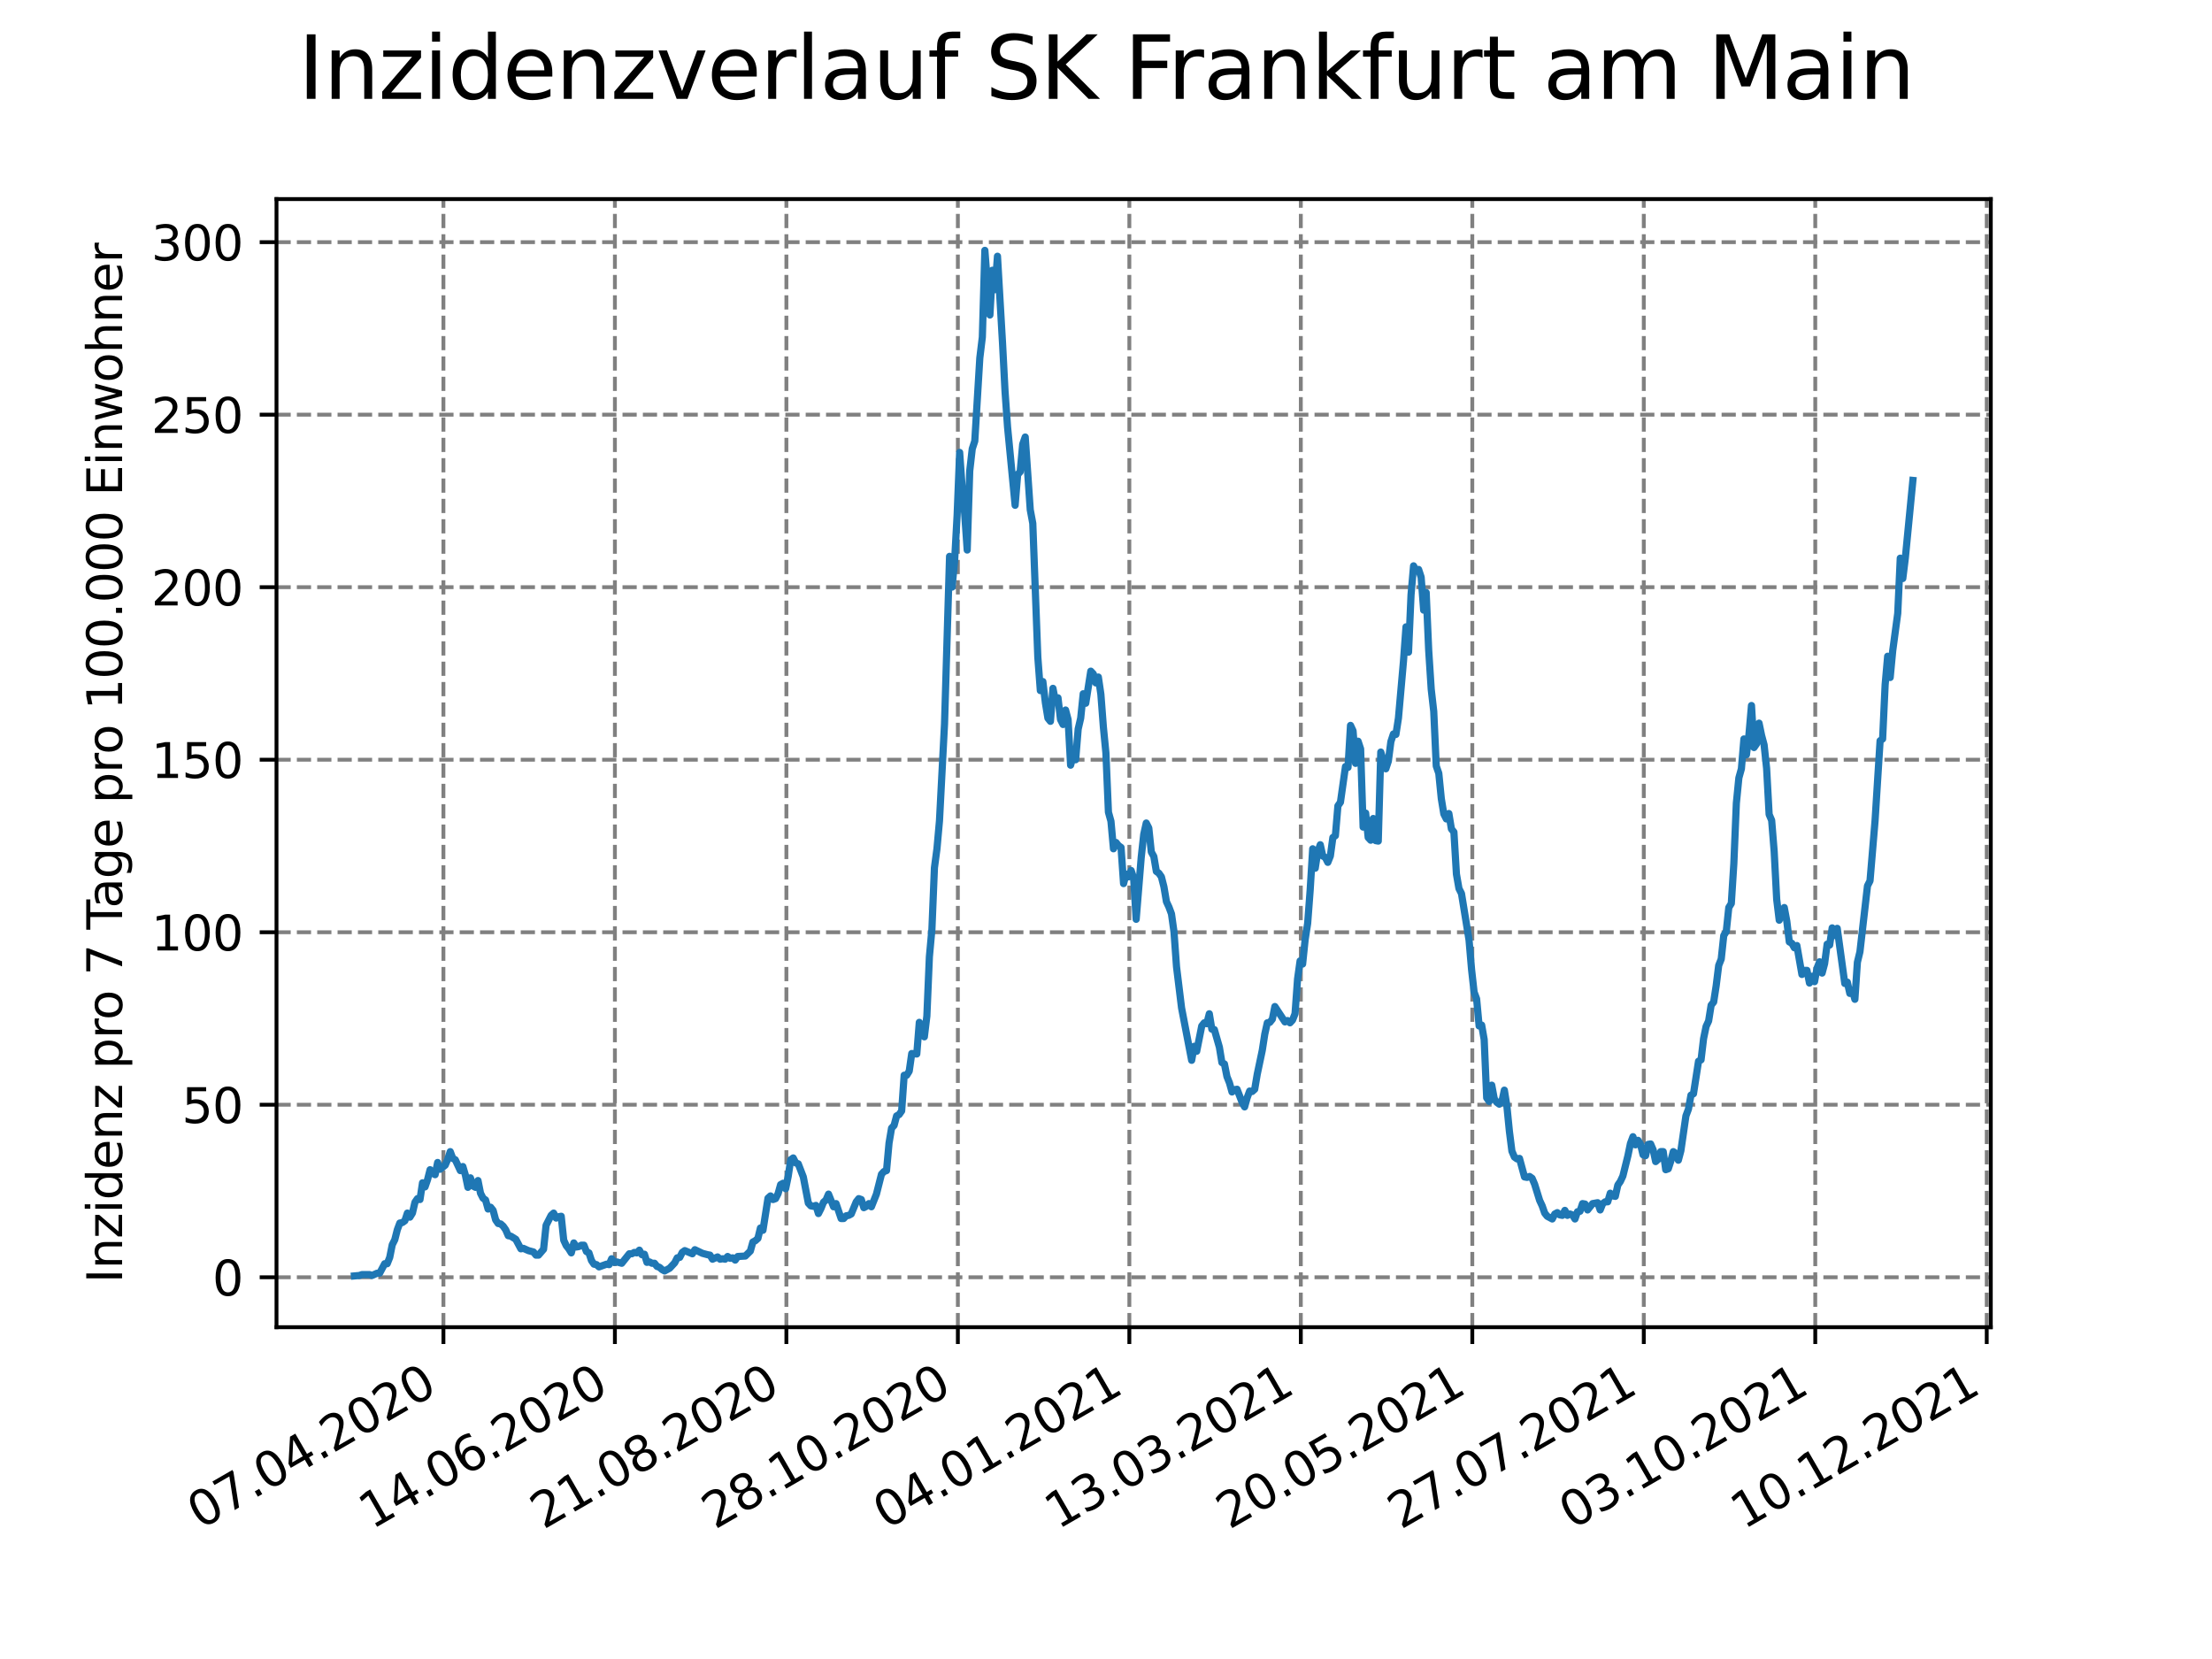 <?xml version="1.0" encoding="utf-8" standalone="no"?>
<!DOCTYPE svg PUBLIC "-//W3C//DTD SVG 1.1//EN"
  "http://www.w3.org/Graphics/SVG/1.1/DTD/svg11.dtd">
<svg height="345.6pt" version="1.1" viewBox="0 0 460.8 345.6" width="460.8pt" xmlns="http://www.w3.org/2000/svg" xmlns:xlink="http://www.w3.org/1999/xlink">
 <defs>
  <style type="text/css">*{stroke-linecap:butt;stroke-linejoin:round;}</style>
 </defs>
 <g id="figure_1">
  <g id="patch_1">
   <path d="M 0 345.6 
L 460.8 345.6 
L 460.8 0 
L 0 0 
z
" style="fill:#ffffff;"/>
  </g>
  <g id="axes_1">
   <g id="patch_2">
    <path d="M 57.6 276.48 
L 414.72 276.48 
L 414.72 41.472 
L 57.6 41.472 
z
" style="fill:#ffffff;"/>
   </g>
   <g id="matplotlib.axis_1">
    <g id="xtick_1">
     <g id="line2d_1">
      <path clip-path="url(#pc1ec2456d9)" d="M 92.373 276.48 
L 92.373 41.472 
" style="fill:none;stroke:#808080;stroke-dasharray:2.96,1.28;stroke-dashoffset:0;stroke-width:0.8;"/>
     </g>
     <g id="line2d_2">
      <defs>
       <path d="M 0 0 
L 0 3.5 
" id="mcc32e30850" style="stroke:#000000;stroke-width:0.8;"/>
      </defs>
      <g>
       <use style="stroke:#000000;stroke-width:0.8;" x="92.373" xlink:href="#mcc32e30850" y="276.48"/>
      </g>
     </g>
     <g id="text_1">
      <!-- 07.04.2020 -->
      <g transform="translate(41.747 318.689)rotate(-30)scale(0.1 -0.1)">
       <defs>
        <path d="M 2034 4250 
Q 1547 4250 1301 3770 
Q 1056 3291 1056 2328 
Q 1056 1369 1301 889 
Q 1547 409 2034 409 
Q 2525 409 2770 889 
Q 3016 1369 3016 2328 
Q 3016 3291 2770 3770 
Q 2525 4250 2034 4250 
z
M 2034 4750 
Q 2819 4750 3233 4129 
Q 3647 3509 3647 2328 
Q 3647 1150 3233 529 
Q 2819 -91 2034 -91 
Q 1250 -91 836 529 
Q 422 1150 422 2328 
Q 422 3509 836 4129 
Q 1250 4750 2034 4750 
z
" id="DejaVuSans-30" transform="scale(0.016)"/>
        <path d="M 525 4666 
L 3525 4666 
L 3525 4397 
L 1831 0 
L 1172 0 
L 2766 4134 
L 525 4134 
L 525 4666 
z
" id="DejaVuSans-37" transform="scale(0.016)"/>
        <path d="M 684 794 
L 1344 794 
L 1344 0 
L 684 0 
L 684 794 
z
" id="DejaVuSans-2e" transform="scale(0.016)"/>
        <path d="M 2419 4116 
L 825 1625 
L 2419 1625 
L 2419 4116 
z
M 2253 4666 
L 3047 4666 
L 3047 1625 
L 3713 1625 
L 3713 1100 
L 3047 1100 
L 3047 0 
L 2419 0 
L 2419 1100 
L 313 1100 
L 313 1709 
L 2253 4666 
z
" id="DejaVuSans-34" transform="scale(0.016)"/>
        <path d="M 1228 531 
L 3431 531 
L 3431 0 
L 469 0 
L 469 531 
Q 828 903 1448 1529 
Q 2069 2156 2228 2338 
Q 2531 2678 2651 2914 
Q 2772 3150 2772 3378 
Q 2772 3750 2511 3984 
Q 2250 4219 1831 4219 
Q 1534 4219 1204 4116 
Q 875 4013 500 3803 
L 500 4441 
Q 881 4594 1212 4672 
Q 1544 4750 1819 4750 
Q 2544 4750 2975 4387 
Q 3406 4025 3406 3419 
Q 3406 3131 3298 2873 
Q 3191 2616 2906 2266 
Q 2828 2175 2409 1742 
Q 1991 1309 1228 531 
z
" id="DejaVuSans-32" transform="scale(0.016)"/>
       </defs>
       <use xlink:href="#DejaVuSans-30"/>
       <use x="63.623" xlink:href="#DejaVuSans-37"/>
       <use x="127.246" xlink:href="#DejaVuSans-2e"/>
       <use x="159.033" xlink:href="#DejaVuSans-30"/>
       <use x="222.656" xlink:href="#DejaVuSans-34"/>
       <use x="286.279" xlink:href="#DejaVuSans-2e"/>
       <use x="318.066" xlink:href="#DejaVuSans-32"/>
       <use x="381.689" xlink:href="#DejaVuSans-30"/>
       <use x="445.312" xlink:href="#DejaVuSans-32"/>
       <use x="508.936" xlink:href="#DejaVuSans-30"/>
      </g>
     </g>
    </g>
    <g id="xtick_2">
     <g id="line2d_3">
      <path clip-path="url(#pc1ec2456d9)" d="M 128.095 276.48 
L 128.095 41.472 
" style="fill:none;stroke:#808080;stroke-dasharray:2.96,1.28;stroke-dashoffset:0;stroke-width:0.8;"/>
     </g>
     <g id="line2d_4">
      <g>
       <use style="stroke:#000000;stroke-width:0.8;" x="128.095" xlink:href="#mcc32e30850" y="276.48"/>
      </g>
     </g>
     <g id="text_2">
      <!-- 14.06.2020 -->
      <g transform="translate(77.47 318.689)rotate(-30)scale(0.1 -0.1)">
       <defs>
        <path d="M 794 531 
L 1825 531 
L 1825 4091 
L 703 3866 
L 703 4441 
L 1819 4666 
L 2450 4666 
L 2450 531 
L 3481 531 
L 3481 0 
L 794 0 
L 794 531 
z
" id="DejaVuSans-31" transform="scale(0.016)"/>
        <path d="M 2113 2584 
Q 1688 2584 1439 2293 
Q 1191 2003 1191 1497 
Q 1191 994 1439 701 
Q 1688 409 2113 409 
Q 2538 409 2786 701 
Q 3034 994 3034 1497 
Q 3034 2003 2786 2293 
Q 2538 2584 2113 2584 
z
M 3366 4563 
L 3366 3988 
Q 3128 4100 2886 4159 
Q 2644 4219 2406 4219 
Q 1781 4219 1451 3797 
Q 1122 3375 1075 2522 
Q 1259 2794 1537 2939 
Q 1816 3084 2150 3084 
Q 2853 3084 3261 2657 
Q 3669 2231 3669 1497 
Q 3669 778 3244 343 
Q 2819 -91 2113 -91 
Q 1303 -91 875 529 
Q 447 1150 447 2328 
Q 447 3434 972 4092 
Q 1497 4750 2381 4750 
Q 2619 4750 2861 4703 
Q 3103 4656 3366 4563 
z
" id="DejaVuSans-36" transform="scale(0.016)"/>
       </defs>
       <use xlink:href="#DejaVuSans-31"/>
       <use x="63.623" xlink:href="#DejaVuSans-34"/>
       <use x="127.246" xlink:href="#DejaVuSans-2e"/>
       <use x="159.033" xlink:href="#DejaVuSans-30"/>
       <use x="222.656" xlink:href="#DejaVuSans-36"/>
       <use x="286.279" xlink:href="#DejaVuSans-2e"/>
       <use x="318.066" xlink:href="#DejaVuSans-32"/>
       <use x="381.689" xlink:href="#DejaVuSans-30"/>
       <use x="445.312" xlink:href="#DejaVuSans-32"/>
       <use x="508.936" xlink:href="#DejaVuSans-30"/>
      </g>
     </g>
    </g>
    <g id="xtick_3">
     <g id="line2d_5">
      <path clip-path="url(#pc1ec2456d9)" d="M 163.818 276.48 
L 163.818 41.472 
" style="fill:none;stroke:#808080;stroke-dasharray:2.96,1.28;stroke-dashoffset:0;stroke-width:0.8;"/>
     </g>
     <g id="line2d_6">
      <g>
       <use style="stroke:#000000;stroke-width:0.8;" x="163.818" xlink:href="#mcc32e30850" y="276.48"/>
      </g>
     </g>
     <g id="text_3">
      <!-- 21.08.2020 -->
      <g transform="translate(113.192 318.689)rotate(-30)scale(0.1 -0.1)">
       <defs>
        <path d="M 2034 2216 
Q 1584 2216 1326 1975 
Q 1069 1734 1069 1313 
Q 1069 891 1326 650 
Q 1584 409 2034 409 
Q 2484 409 2743 651 
Q 3003 894 3003 1313 
Q 3003 1734 2745 1975 
Q 2488 2216 2034 2216 
z
M 1403 2484 
Q 997 2584 770 2862 
Q 544 3141 544 3541 
Q 544 4100 942 4425 
Q 1341 4750 2034 4750 
Q 2731 4750 3128 4425 
Q 3525 4100 3525 3541 
Q 3525 3141 3298 2862 
Q 3072 2584 2669 2484 
Q 3125 2378 3379 2068 
Q 3634 1759 3634 1313 
Q 3634 634 3220 271 
Q 2806 -91 2034 -91 
Q 1263 -91 848 271 
Q 434 634 434 1313 
Q 434 1759 690 2068 
Q 947 2378 1403 2484 
z
M 1172 3481 
Q 1172 3119 1398 2916 
Q 1625 2713 2034 2713 
Q 2441 2713 2670 2916 
Q 2900 3119 2900 3481 
Q 2900 3844 2670 4047 
Q 2441 4250 2034 4250 
Q 1625 4250 1398 4047 
Q 1172 3844 1172 3481 
z
" id="DejaVuSans-38" transform="scale(0.016)"/>
       </defs>
       <use xlink:href="#DejaVuSans-32"/>
       <use x="63.623" xlink:href="#DejaVuSans-31"/>
       <use x="127.246" xlink:href="#DejaVuSans-2e"/>
       <use x="159.033" xlink:href="#DejaVuSans-30"/>
       <use x="222.656" xlink:href="#DejaVuSans-38"/>
       <use x="286.279" xlink:href="#DejaVuSans-2e"/>
       <use x="318.066" xlink:href="#DejaVuSans-32"/>
       <use x="381.689" xlink:href="#DejaVuSans-30"/>
       <use x="445.312" xlink:href="#DejaVuSans-32"/>
       <use x="508.936" xlink:href="#DejaVuSans-30"/>
      </g>
     </g>
    </g>
    <g id="xtick_4">
     <g id="line2d_7">
      <path clip-path="url(#pc1ec2456d9)" d="M 199.54 276.48 
L 199.54 41.472 
" style="fill:none;stroke:#808080;stroke-dasharray:2.96,1.28;stroke-dashoffset:0;stroke-width:0.8;"/>
     </g>
     <g id="line2d_8">
      <g>
       <use style="stroke:#000000;stroke-width:0.8;" x="199.54" xlink:href="#mcc32e30850" y="276.48"/>
      </g>
     </g>
     <g id="text_4">
      <!-- 28.10.2020 -->
      <g transform="translate(148.915 318.689)rotate(-30)scale(0.1 -0.1)">
       <use xlink:href="#DejaVuSans-32"/>
       <use x="63.623" xlink:href="#DejaVuSans-38"/>
       <use x="127.246" xlink:href="#DejaVuSans-2e"/>
       <use x="159.033" xlink:href="#DejaVuSans-31"/>
       <use x="222.656" xlink:href="#DejaVuSans-30"/>
       <use x="286.279" xlink:href="#DejaVuSans-2e"/>
       <use x="318.066" xlink:href="#DejaVuSans-32"/>
       <use x="381.689" xlink:href="#DejaVuSans-30"/>
       <use x="445.312" xlink:href="#DejaVuSans-32"/>
       <use x="508.936" xlink:href="#DejaVuSans-30"/>
      </g>
     </g>
    </g>
    <g id="xtick_5">
     <g id="line2d_9">
      <path clip-path="url(#pc1ec2456d9)" d="M 235.263 276.48 
L 235.263 41.472 
" style="fill:none;stroke:#808080;stroke-dasharray:2.96,1.28;stroke-dashoffset:0;stroke-width:0.8;"/>
     </g>
     <g id="line2d_10">
      <g>
       <use style="stroke:#000000;stroke-width:0.8;" x="235.263" xlink:href="#mcc32e30850" y="276.48"/>
      </g>
     </g>
     <g id="text_5">
      <!-- 04.01.2021 -->
      <g transform="translate(184.637 318.689)rotate(-30)scale(0.1 -0.1)">
       <use xlink:href="#DejaVuSans-30"/>
       <use x="63.623" xlink:href="#DejaVuSans-34"/>
       <use x="127.246" xlink:href="#DejaVuSans-2e"/>
       <use x="159.033" xlink:href="#DejaVuSans-30"/>
       <use x="222.656" xlink:href="#DejaVuSans-31"/>
       <use x="286.279" xlink:href="#DejaVuSans-2e"/>
       <use x="318.066" xlink:href="#DejaVuSans-32"/>
       <use x="381.689" xlink:href="#DejaVuSans-30"/>
       <use x="445.312" xlink:href="#DejaVuSans-32"/>
       <use x="508.936" xlink:href="#DejaVuSans-31"/>
      </g>
     </g>
    </g>
    <g id="xtick_6">
     <g id="line2d_11">
      <path clip-path="url(#pc1ec2456d9)" d="M 270.985 276.48 
L 270.985 41.472 
" style="fill:none;stroke:#808080;stroke-dasharray:2.96,1.28;stroke-dashoffset:0;stroke-width:0.8;"/>
     </g>
     <g id="line2d_12">
      <g>
       <use style="stroke:#000000;stroke-width:0.8;" x="270.985" xlink:href="#mcc32e30850" y="276.48"/>
      </g>
     </g>
     <g id="text_6">
      <!-- 13.03.2021 -->
      <g transform="translate(220.36 318.689)rotate(-30)scale(0.1 -0.1)">
       <defs>
        <path d="M 2597 2516 
Q 3050 2419 3304 2112 
Q 3559 1806 3559 1356 
Q 3559 666 3084 287 
Q 2609 -91 1734 -91 
Q 1441 -91 1130 -33 
Q 819 25 488 141 
L 488 750 
Q 750 597 1062 519 
Q 1375 441 1716 441 
Q 2309 441 2620 675 
Q 2931 909 2931 1356 
Q 2931 1769 2642 2001 
Q 2353 2234 1838 2234 
L 1294 2234 
L 1294 2753 
L 1863 2753 
Q 2328 2753 2575 2939 
Q 2822 3125 2822 3475 
Q 2822 3834 2567 4026 
Q 2313 4219 1838 4219 
Q 1578 4219 1281 4162 
Q 984 4106 628 3988 
L 628 4550 
Q 988 4650 1302 4700 
Q 1616 4750 1894 4750 
Q 2613 4750 3031 4423 
Q 3450 4097 3450 3541 
Q 3450 3153 3228 2886 
Q 3006 2619 2597 2516 
z
" id="DejaVuSans-33" transform="scale(0.016)"/>
       </defs>
       <use xlink:href="#DejaVuSans-31"/>
       <use x="63.623" xlink:href="#DejaVuSans-33"/>
       <use x="127.246" xlink:href="#DejaVuSans-2e"/>
       <use x="159.033" xlink:href="#DejaVuSans-30"/>
       <use x="222.656" xlink:href="#DejaVuSans-33"/>
       <use x="286.279" xlink:href="#DejaVuSans-2e"/>
       <use x="318.066" xlink:href="#DejaVuSans-32"/>
       <use x="381.689" xlink:href="#DejaVuSans-30"/>
       <use x="445.312" xlink:href="#DejaVuSans-32"/>
       <use x="508.936" xlink:href="#DejaVuSans-31"/>
      </g>
     </g>
    </g>
    <g id="xtick_7">
     <g id="line2d_13">
      <path clip-path="url(#pc1ec2456d9)" d="M 306.708 276.48 
L 306.708 41.472 
" style="fill:none;stroke:#808080;stroke-dasharray:2.96,1.28;stroke-dashoffset:0;stroke-width:0.8;"/>
     </g>
     <g id="line2d_14">
      <g>
       <use style="stroke:#000000;stroke-width:0.8;" x="306.708" xlink:href="#mcc32e30850" y="276.48"/>
      </g>
     </g>
     <g id="text_7">
      <!-- 20.05.2021 -->
      <g transform="translate(256.082 318.689)rotate(-30)scale(0.1 -0.1)">
       <defs>
        <path d="M 691 4666 
L 3169 4666 
L 3169 4134 
L 1269 4134 
L 1269 2991 
Q 1406 3038 1543 3061 
Q 1681 3084 1819 3084 
Q 2600 3084 3056 2656 
Q 3513 2228 3513 1497 
Q 3513 744 3044 326 
Q 2575 -91 1722 -91 
Q 1428 -91 1123 -41 
Q 819 9 494 109 
L 494 744 
Q 775 591 1075 516 
Q 1375 441 1709 441 
Q 2250 441 2565 725 
Q 2881 1009 2881 1497 
Q 2881 1984 2565 2268 
Q 2250 2553 1709 2553 
Q 1456 2553 1204 2497 
Q 953 2441 691 2322 
L 691 4666 
z
" id="DejaVuSans-35" transform="scale(0.016)"/>
       </defs>
       <use xlink:href="#DejaVuSans-32"/>
       <use x="63.623" xlink:href="#DejaVuSans-30"/>
       <use x="127.246" xlink:href="#DejaVuSans-2e"/>
       <use x="159.033" xlink:href="#DejaVuSans-30"/>
       <use x="222.656" xlink:href="#DejaVuSans-35"/>
       <use x="286.279" xlink:href="#DejaVuSans-2e"/>
       <use x="318.066" xlink:href="#DejaVuSans-32"/>
       <use x="381.689" xlink:href="#DejaVuSans-30"/>
       <use x="445.312" xlink:href="#DejaVuSans-32"/>
       <use x="508.936" xlink:href="#DejaVuSans-31"/>
      </g>
     </g>
    </g>
    <g id="xtick_8">
     <g id="line2d_15">
      <path clip-path="url(#pc1ec2456d9)" d="M 342.43 276.48 
L 342.43 41.472 
" style="fill:none;stroke:#808080;stroke-dasharray:2.96,1.28;stroke-dashoffset:0;stroke-width:0.8;"/>
     </g>
     <g id="line2d_16">
      <g>
       <use style="stroke:#000000;stroke-width:0.8;" x="342.43" xlink:href="#mcc32e30850" y="276.48"/>
      </g>
     </g>
     <g id="text_8">
      <!-- 27.07.2021 -->
      <g transform="translate(291.805 318.689)rotate(-30)scale(0.1 -0.1)">
       <use xlink:href="#DejaVuSans-32"/>
       <use x="63.623" xlink:href="#DejaVuSans-37"/>
       <use x="127.246" xlink:href="#DejaVuSans-2e"/>
       <use x="159.033" xlink:href="#DejaVuSans-30"/>
       <use x="222.656" xlink:href="#DejaVuSans-37"/>
       <use x="286.279" xlink:href="#DejaVuSans-2e"/>
       <use x="318.066" xlink:href="#DejaVuSans-32"/>
       <use x="381.689" xlink:href="#DejaVuSans-30"/>
       <use x="445.312" xlink:href="#DejaVuSans-32"/>
       <use x="508.936" xlink:href="#DejaVuSans-31"/>
      </g>
     </g>
    </g>
    <g id="xtick_9">
     <g id="line2d_17">
      <path clip-path="url(#pc1ec2456d9)" d="M 378.153 276.48 
L 378.153 41.472 
" style="fill:none;stroke:#808080;stroke-dasharray:2.96,1.28;stroke-dashoffset:0;stroke-width:0.8;"/>
     </g>
     <g id="line2d_18">
      <g>
       <use style="stroke:#000000;stroke-width:0.8;" x="378.153" xlink:href="#mcc32e30850" y="276.48"/>
      </g>
     </g>
     <g id="text_9">
      <!-- 03.10.2021 -->
      <g transform="translate(327.527 318.689)rotate(-30)scale(0.1 -0.1)">
       <use xlink:href="#DejaVuSans-30"/>
       <use x="63.623" xlink:href="#DejaVuSans-33"/>
       <use x="127.246" xlink:href="#DejaVuSans-2e"/>
       <use x="159.033" xlink:href="#DejaVuSans-31"/>
       <use x="222.656" xlink:href="#DejaVuSans-30"/>
       <use x="286.279" xlink:href="#DejaVuSans-2e"/>
       <use x="318.066" xlink:href="#DejaVuSans-32"/>
       <use x="381.689" xlink:href="#DejaVuSans-30"/>
       <use x="445.312" xlink:href="#DejaVuSans-32"/>
       <use x="508.936" xlink:href="#DejaVuSans-31"/>
      </g>
     </g>
    </g>
    <g id="xtick_10">
     <g id="line2d_19">
      <path clip-path="url(#pc1ec2456d9)" d="M 413.875 276.48 
L 413.875 41.472 
" style="fill:none;stroke:#808080;stroke-dasharray:2.96,1.28;stroke-dashoffset:0;stroke-width:0.8;"/>
     </g>
     <g id="line2d_20">
      <g>
       <use style="stroke:#000000;stroke-width:0.8;" x="413.875" xlink:href="#mcc32e30850" y="276.48"/>
      </g>
     </g>
     <g id="text_10">
      <!-- 10.12.2021 -->
      <g transform="translate(363.25 318.689)rotate(-30)scale(0.1 -0.1)">
       <use xlink:href="#DejaVuSans-31"/>
       <use x="63.623" xlink:href="#DejaVuSans-30"/>
       <use x="127.246" xlink:href="#DejaVuSans-2e"/>
       <use x="159.033" xlink:href="#DejaVuSans-31"/>
       <use x="222.656" xlink:href="#DejaVuSans-32"/>
       <use x="286.279" xlink:href="#DejaVuSans-2e"/>
       <use x="318.066" xlink:href="#DejaVuSans-32"/>
       <use x="381.689" xlink:href="#DejaVuSans-30"/>
       <use x="445.312" xlink:href="#DejaVuSans-32"/>
       <use x="508.936" xlink:href="#DejaVuSans-31"/>
      </g>
     </g>
    </g>
   </g>
   <g id="matplotlib.axis_2">
    <g id="ytick_1">
     <g id="line2d_21">
      <path clip-path="url(#pc1ec2456d9)" d="M 57.6 266.08 
L 414.72 266.08 
" style="fill:none;stroke:#808080;stroke-dasharray:2.96,1.28;stroke-dashoffset:0;stroke-width:0.8;"/>
     </g>
     <g id="line2d_22">
      <defs>
       <path d="M 0 0 
L -3.5 0 
" id="mb5c42290cf" style="stroke:#000000;stroke-width:0.8;"/>
      </defs>
      <g>
       <use style="stroke:#000000;stroke-width:0.8;" x="57.6" xlink:href="#mb5c42290cf" y="266.08"/>
      </g>
     </g>
     <g id="text_11">
      <!-- 0 -->
      <g transform="translate(44.237 269.88)scale(0.1 -0.1)">
       <use xlink:href="#DejaVuSans-30"/>
      </g>
     </g>
    </g>
    <g id="ytick_2">
     <g id="line2d_23">
      <path clip-path="url(#pc1ec2456d9)" d="M 57.6 230.141 
L 414.72 230.141 
" style="fill:none;stroke:#808080;stroke-dasharray:2.96,1.28;stroke-dashoffset:0;stroke-width:0.8;"/>
     </g>
     <g id="line2d_24">
      <g>
       <use style="stroke:#000000;stroke-width:0.8;" x="57.6" xlink:href="#mb5c42290cf" y="230.141"/>
      </g>
     </g>
     <g id="text_12">
      <!-- 50 -->
      <g transform="translate(37.875 233.94)scale(0.1 -0.1)">
       <use xlink:href="#DejaVuSans-35"/>
       <use x="63.623" xlink:href="#DejaVuSans-30"/>
      </g>
     </g>
    </g>
    <g id="ytick_3">
     <g id="line2d_25">
      <path clip-path="url(#pc1ec2456d9)" d="M 57.6 194.202 
L 414.72 194.202 
" style="fill:none;stroke:#808080;stroke-dasharray:2.96,1.28;stroke-dashoffset:0;stroke-width:0.8;"/>
     </g>
     <g id="line2d_26">
      <g>
       <use style="stroke:#000000;stroke-width:0.8;" x="57.6" xlink:href="#mb5c42290cf" y="194.202"/>
      </g>
     </g>
     <g id="text_13">
      <!-- 100 -->
      <g transform="translate(31.512 198.001)scale(0.1 -0.1)">
       <use xlink:href="#DejaVuSans-31"/>
       <use x="63.623" xlink:href="#DejaVuSans-30"/>
       <use x="127.246" xlink:href="#DejaVuSans-30"/>
      </g>
     </g>
    </g>
    <g id="ytick_4">
     <g id="line2d_27">
      <path clip-path="url(#pc1ec2456d9)" d="M 57.6 158.263 
L 414.72 158.263 
" style="fill:none;stroke:#808080;stroke-dasharray:2.96,1.28;stroke-dashoffset:0;stroke-width:0.8;"/>
     </g>
     <g id="line2d_28">
      <g>
       <use style="stroke:#000000;stroke-width:0.8;" x="57.6" xlink:href="#mb5c42290cf" y="158.263"/>
      </g>
     </g>
     <g id="text_14">
      <!-- 150 -->
      <g transform="translate(31.512 162.062)scale(0.1 -0.1)">
       <use xlink:href="#DejaVuSans-31"/>
       <use x="63.623" xlink:href="#DejaVuSans-35"/>
       <use x="127.246" xlink:href="#DejaVuSans-30"/>
      </g>
     </g>
    </g>
    <g id="ytick_5">
     <g id="line2d_29">
      <path clip-path="url(#pc1ec2456d9)" d="M 57.6 122.324 
L 414.72 122.324 
" style="fill:none;stroke:#808080;stroke-dasharray:2.96,1.28;stroke-dashoffset:0;stroke-width:0.8;"/>
     </g>
     <g id="line2d_30">
      <g>
       <use style="stroke:#000000;stroke-width:0.8;" x="57.6" xlink:href="#mb5c42290cf" y="122.324"/>
      </g>
     </g>
     <g id="text_15">
      <!-- 200 -->
      <g transform="translate(31.512 126.123)scale(0.1 -0.1)">
       <use xlink:href="#DejaVuSans-32"/>
       <use x="63.623" xlink:href="#DejaVuSans-30"/>
       <use x="127.246" xlink:href="#DejaVuSans-30"/>
      </g>
     </g>
    </g>
    <g id="ytick_6">
     <g id="line2d_31">
      <path clip-path="url(#pc1ec2456d9)" d="M 57.6 86.385 
L 414.72 86.385 
" style="fill:none;stroke:#808080;stroke-dasharray:2.96,1.28;stroke-dashoffset:0;stroke-width:0.8;"/>
     </g>
     <g id="line2d_32">
      <g>
       <use style="stroke:#000000;stroke-width:0.8;" x="57.6" xlink:href="#mb5c42290cf" y="86.385"/>
      </g>
     </g>
     <g id="text_16">
      <!-- 250 -->
      <g transform="translate(31.512 90.184)scale(0.1 -0.1)">
       <use xlink:href="#DejaVuSans-32"/>
       <use x="63.623" xlink:href="#DejaVuSans-35"/>
       <use x="127.246" xlink:href="#DejaVuSans-30"/>
      </g>
     </g>
    </g>
    <g id="ytick_7">
     <g id="line2d_33">
      <path clip-path="url(#pc1ec2456d9)" d="M 57.6 50.446 
L 414.72 50.446 
" style="fill:none;stroke:#808080;stroke-dasharray:2.96,1.28;stroke-dashoffset:0;stroke-width:0.8;"/>
     </g>
     <g id="line2d_34">
      <g>
       <use style="stroke:#000000;stroke-width:0.8;" x="57.6" xlink:href="#mb5c42290cf" y="50.446"/>
      </g>
     </g>
     <g id="text_17">
      <!-- 300 -->
      <g transform="translate(31.512 54.245)scale(0.1 -0.1)">
       <use xlink:href="#DejaVuSans-33"/>
       <use x="63.623" xlink:href="#DejaVuSans-30"/>
       <use x="127.246" xlink:href="#DejaVuSans-30"/>
      </g>
     </g>
    </g>
    <g id="text_18">
     <!-- Inzidenz pro 7 Tage pro 100.000 Einwohner -->
     <g transform="translate(25.433 267.301)rotate(-90)scale(0.1 -0.1)">
      <defs>
       <path d="M 628 4666 
L 1259 4666 
L 1259 0 
L 628 0 
L 628 4666 
z
" id="DejaVuSans-49" transform="scale(0.016)"/>
       <path d="M 3513 2113 
L 3513 0 
L 2938 0 
L 2938 2094 
Q 2938 2591 2744 2837 
Q 2550 3084 2163 3084 
Q 1697 3084 1428 2787 
Q 1159 2491 1159 1978 
L 1159 0 
L 581 0 
L 581 3500 
L 1159 3500 
L 1159 2956 
Q 1366 3272 1645 3428 
Q 1925 3584 2291 3584 
Q 2894 3584 3203 3211 
Q 3513 2838 3513 2113 
z
" id="DejaVuSans-6e" transform="scale(0.016)"/>
       <path d="M 353 3500 
L 3084 3500 
L 3084 2975 
L 922 459 
L 3084 459 
L 3084 0 
L 275 0 
L 275 525 
L 2438 3041 
L 353 3041 
L 353 3500 
z
" id="DejaVuSans-7a" transform="scale(0.016)"/>
       <path d="M 603 3500 
L 1178 3500 
L 1178 0 
L 603 0 
L 603 3500 
z
M 603 4863 
L 1178 4863 
L 1178 4134 
L 603 4134 
L 603 4863 
z
" id="DejaVuSans-69" transform="scale(0.016)"/>
       <path d="M 2906 2969 
L 2906 4863 
L 3481 4863 
L 3481 0 
L 2906 0 
L 2906 525 
Q 2725 213 2448 61 
Q 2172 -91 1784 -91 
Q 1150 -91 751 415 
Q 353 922 353 1747 
Q 353 2572 751 3078 
Q 1150 3584 1784 3584 
Q 2172 3584 2448 3432 
Q 2725 3281 2906 2969 
z
M 947 1747 
Q 947 1113 1208 752 
Q 1469 391 1925 391 
Q 2381 391 2643 752 
Q 2906 1113 2906 1747 
Q 2906 2381 2643 2742 
Q 2381 3103 1925 3103 
Q 1469 3103 1208 2742 
Q 947 2381 947 1747 
z
" id="DejaVuSans-64" transform="scale(0.016)"/>
       <path d="M 3597 1894 
L 3597 1613 
L 953 1613 
Q 991 1019 1311 708 
Q 1631 397 2203 397 
Q 2534 397 2845 478 
Q 3156 559 3463 722 
L 3463 178 
Q 3153 47 2828 -22 
Q 2503 -91 2169 -91 
Q 1331 -91 842 396 
Q 353 884 353 1716 
Q 353 2575 817 3079 
Q 1281 3584 2069 3584 
Q 2775 3584 3186 3129 
Q 3597 2675 3597 1894 
z
M 3022 2063 
Q 3016 2534 2758 2815 
Q 2500 3097 2075 3097 
Q 1594 3097 1305 2825 
Q 1016 2553 972 2059 
L 3022 2063 
z
" id="DejaVuSans-65" transform="scale(0.016)"/>
       <path id="DejaVuSans-20" transform="scale(0.016)"/>
       <path d="M 1159 525 
L 1159 -1331 
L 581 -1331 
L 581 3500 
L 1159 3500 
L 1159 2969 
Q 1341 3281 1617 3432 
Q 1894 3584 2278 3584 
Q 2916 3584 3314 3078 
Q 3713 2572 3713 1747 
Q 3713 922 3314 415 
Q 2916 -91 2278 -91 
Q 1894 -91 1617 61 
Q 1341 213 1159 525 
z
M 3116 1747 
Q 3116 2381 2855 2742 
Q 2594 3103 2138 3103 
Q 1681 3103 1420 2742 
Q 1159 2381 1159 1747 
Q 1159 1113 1420 752 
Q 1681 391 2138 391 
Q 2594 391 2855 752 
Q 3116 1113 3116 1747 
z
" id="DejaVuSans-70" transform="scale(0.016)"/>
       <path d="M 2631 2963 
Q 2534 3019 2420 3045 
Q 2306 3072 2169 3072 
Q 1681 3072 1420 2755 
Q 1159 2438 1159 1844 
L 1159 0 
L 581 0 
L 581 3500 
L 1159 3500 
L 1159 2956 
Q 1341 3275 1631 3429 
Q 1922 3584 2338 3584 
Q 2397 3584 2469 3576 
Q 2541 3569 2628 3553 
L 2631 2963 
z
" id="DejaVuSans-72" transform="scale(0.016)"/>
       <path d="M 1959 3097 
Q 1497 3097 1228 2736 
Q 959 2375 959 1747 
Q 959 1119 1226 758 
Q 1494 397 1959 397 
Q 2419 397 2687 759 
Q 2956 1122 2956 1747 
Q 2956 2369 2687 2733 
Q 2419 3097 1959 3097 
z
M 1959 3584 
Q 2709 3584 3137 3096 
Q 3566 2609 3566 1747 
Q 3566 888 3137 398 
Q 2709 -91 1959 -91 
Q 1206 -91 779 398 
Q 353 888 353 1747 
Q 353 2609 779 3096 
Q 1206 3584 1959 3584 
z
" id="DejaVuSans-6f" transform="scale(0.016)"/>
       <path d="M -19 4666 
L 3928 4666 
L 3928 4134 
L 2272 4134 
L 2272 0 
L 1638 0 
L 1638 4134 
L -19 4134 
L -19 4666 
z
" id="DejaVuSans-54" transform="scale(0.016)"/>
       <path d="M 2194 1759 
Q 1497 1759 1228 1600 
Q 959 1441 959 1056 
Q 959 750 1161 570 
Q 1363 391 1709 391 
Q 2188 391 2477 730 
Q 2766 1069 2766 1631 
L 2766 1759 
L 2194 1759 
z
M 3341 1997 
L 3341 0 
L 2766 0 
L 2766 531 
Q 2569 213 2275 61 
Q 1981 -91 1556 -91 
Q 1019 -91 701 211 
Q 384 513 384 1019 
Q 384 1609 779 1909 
Q 1175 2209 1959 2209 
L 2766 2209 
L 2766 2266 
Q 2766 2663 2505 2880 
Q 2244 3097 1772 3097 
Q 1472 3097 1187 3025 
Q 903 2953 641 2809 
L 641 3341 
Q 956 3463 1253 3523 
Q 1550 3584 1831 3584 
Q 2591 3584 2966 3190 
Q 3341 2797 3341 1997 
z
" id="DejaVuSans-61" transform="scale(0.016)"/>
       <path d="M 2906 1791 
Q 2906 2416 2648 2759 
Q 2391 3103 1925 3103 
Q 1463 3103 1205 2759 
Q 947 2416 947 1791 
Q 947 1169 1205 825 
Q 1463 481 1925 481 
Q 2391 481 2648 825 
Q 2906 1169 2906 1791 
z
M 3481 434 
Q 3481 -459 3084 -895 
Q 2688 -1331 1869 -1331 
Q 1566 -1331 1297 -1286 
Q 1028 -1241 775 -1147 
L 775 -588 
Q 1028 -725 1275 -790 
Q 1522 -856 1778 -856 
Q 2344 -856 2625 -561 
Q 2906 -266 2906 331 
L 2906 616 
Q 2728 306 2450 153 
Q 2172 0 1784 0 
Q 1141 0 747 490 
Q 353 981 353 1791 
Q 353 2603 747 3093 
Q 1141 3584 1784 3584 
Q 2172 3584 2450 3431 
Q 2728 3278 2906 2969 
L 2906 3500 
L 3481 3500 
L 3481 434 
z
" id="DejaVuSans-67" transform="scale(0.016)"/>
       <path d="M 628 4666 
L 3578 4666 
L 3578 4134 
L 1259 4134 
L 1259 2753 
L 3481 2753 
L 3481 2222 
L 1259 2222 
L 1259 531 
L 3634 531 
L 3634 0 
L 628 0 
L 628 4666 
z
" id="DejaVuSans-45" transform="scale(0.016)"/>
       <path d="M 269 3500 
L 844 3500 
L 1563 769 
L 2278 3500 
L 2956 3500 
L 3675 769 
L 4391 3500 
L 4966 3500 
L 4050 0 
L 3372 0 
L 2619 2869 
L 1863 0 
L 1184 0 
L 269 3500 
z
" id="DejaVuSans-77" transform="scale(0.016)"/>
       <path d="M 3513 2113 
L 3513 0 
L 2938 0 
L 2938 2094 
Q 2938 2591 2744 2837 
Q 2550 3084 2163 3084 
Q 1697 3084 1428 2787 
Q 1159 2491 1159 1978 
L 1159 0 
L 581 0 
L 581 4863 
L 1159 4863 
L 1159 2956 
Q 1366 3272 1645 3428 
Q 1925 3584 2291 3584 
Q 2894 3584 3203 3211 
Q 3513 2838 3513 2113 
z
" id="DejaVuSans-68" transform="scale(0.016)"/>
      </defs>
      <use xlink:href="#DejaVuSans-49"/>
      <use x="29.492" xlink:href="#DejaVuSans-6e"/>
      <use x="92.871" xlink:href="#DejaVuSans-7a"/>
      <use x="145.361" xlink:href="#DejaVuSans-69"/>
      <use x="173.145" xlink:href="#DejaVuSans-64"/>
      <use x="236.621" xlink:href="#DejaVuSans-65"/>
      <use x="298.145" xlink:href="#DejaVuSans-6e"/>
      <use x="361.523" xlink:href="#DejaVuSans-7a"/>
      <use x="414.014" xlink:href="#DejaVuSans-20"/>
      <use x="445.801" xlink:href="#DejaVuSans-70"/>
      <use x="509.277" xlink:href="#DejaVuSans-72"/>
      <use x="548.141" xlink:href="#DejaVuSans-6f"/>
      <use x="609.322" xlink:href="#DejaVuSans-20"/>
      <use x="641.109" xlink:href="#DejaVuSans-37"/>
      <use x="704.732" xlink:href="#DejaVuSans-20"/>
      <use x="736.52" xlink:href="#DejaVuSans-54"/>
      <use x="781.104" xlink:href="#DejaVuSans-61"/>
      <use x="842.383" xlink:href="#DejaVuSans-67"/>
      <use x="905.859" xlink:href="#DejaVuSans-65"/>
      <use x="967.383" xlink:href="#DejaVuSans-20"/>
      <use x="999.17" xlink:href="#DejaVuSans-70"/>
      <use x="1062.646" xlink:href="#DejaVuSans-72"/>
      <use x="1101.51" xlink:href="#DejaVuSans-6f"/>
      <use x="1162.691" xlink:href="#DejaVuSans-20"/>
      <use x="1194.479" xlink:href="#DejaVuSans-31"/>
      <use x="1258.102" xlink:href="#DejaVuSans-30"/>
      <use x="1321.725" xlink:href="#DejaVuSans-30"/>
      <use x="1385.348" xlink:href="#DejaVuSans-2e"/>
      <use x="1417.135" xlink:href="#DejaVuSans-30"/>
      <use x="1480.758" xlink:href="#DejaVuSans-30"/>
      <use x="1544.381" xlink:href="#DejaVuSans-30"/>
      <use x="1608.004" xlink:href="#DejaVuSans-20"/>
      <use x="1639.791" xlink:href="#DejaVuSans-45"/>
      <use x="1702.975" xlink:href="#DejaVuSans-69"/>
      <use x="1730.758" xlink:href="#DejaVuSans-6e"/>
      <use x="1794.137" xlink:href="#DejaVuSans-77"/>
      <use x="1875.924" xlink:href="#DejaVuSans-6f"/>
      <use x="1937.105" xlink:href="#DejaVuSans-68"/>
      <use x="2000.484" xlink:href="#DejaVuSans-6e"/>
      <use x="2063.863" xlink:href="#DejaVuSans-65"/>
      <use x="2125.387" xlink:href="#DejaVuSans-72"/>
     </g>
    </g>
   </g>
   <g id="line2d_35">
    <path clip-path="url(#pc1ec2456d9)" d="M 73.833 265.798 
L 74.883 265.704 
L 75.409 265.515 
L 76.985 265.515 
L 77.51 265.704 
L 78.561 265.233 
L 79.086 265.233 
L 80.137 263.256 
L 80.662 263.256 
L 81.187 261.937 
L 81.713 259.301 
L 82.238 258.265 
L 82.763 256.194 
L 83.289 254.781 
L 83.814 254.687 
L 84.339 254.311 
L 84.865 252.71 
L 85.39 253.557 
L 85.915 252.71 
L 86.441 250.45 
L 86.966 249.697 
L 87.491 249.885 
L 88.017 246.401 
L 88.542 247.249 
L 89.067 245.742 
L 89.593 243.671 
L 90.118 244.424 
L 90.643 244.707 
L 91.169 242.164 
L 91.694 243.577 
L 92.745 242.729 
L 93.27 241.505 
L 93.795 239.904 
L 94.321 241.317 
L 94.846 241.599 
L 95.897 243.859 
L 96.422 243.012 
L 96.947 244.801 
L 97.473 247.343 
L 97.998 245.366 
L 98.523 247.06 
L 99.049 247.343 
L 99.574 245.931 
L 100.099 248.567 
L 100.625 249.603 
L 101.15 249.979 
L 101.675 251.862 
L 102.201 251.486 
L 102.726 252.145 
L 103.251 254.122 
L 103.777 254.876 
L 104.302 254.97 
L 104.827 255.44 
L 105.353 256.194 
L 105.878 257.418 
L 106.403 257.512 
L 107.454 258.171 
L 108.505 260.148 
L 109.03 260.054 
L 110.081 260.525 
L 111.131 260.807 
L 111.657 261.467 
L 112.182 261.467 
L 113.233 260.243 
L 113.758 255.252 
L 114.809 253.181 
L 115.334 252.71 
L 115.859 253.746 
L 116.385 253.463 
L 116.91 253.369 
L 117.435 258.359 
L 117.961 259.489 
L 118.486 260.148 
L 119.011 260.996 
L 119.537 258.924 
L 120.062 259.772 
L 120.587 259.678 
L 121.113 259.395 
L 121.638 259.395 
L 122.163 260.713 
L 122.689 260.996 
L 123.214 262.596 
L 123.739 263.35 
L 124.265 263.444 
L 124.79 263.915 
L 126.366 263.35 
L 126.891 263.444 
L 127.416 262.22 
L 127.942 262.973 
L 128.467 262.879 
L 129.518 263.161 
L 130.568 261.843 
L 131.094 261.184 
L 131.619 261.184 
L 132.144 260.902 
L 132.67 260.996 
L 133.195 260.431 
L 133.72 261.372 
L 134.246 261.278 
L 134.771 262.973 
L 135.296 262.879 
L 135.822 263.161 
L 136.347 263.161 
L 136.872 263.821 
L 137.398 264.009 
L 137.923 264.48 
L 138.448 264.762 
L 139.499 264.197 
L 140.55 263.067 
L 141.075 262.032 
L 141.6 261.937 
L 142.126 260.902 
L 142.651 260.525 
L 144.227 261.184 
L 144.752 260.337 
L 146.328 261.09 
L 147.379 261.372 
L 147.904 261.467 
L 148.43 262.314 
L 149.48 261.843 
L 150.006 262.314 
L 150.531 262.22 
L 151.056 262.314 
L 151.582 261.749 
L 152.107 262.126 
L 152.632 262.032 
L 153.158 262.502 
L 153.683 261.749 
L 155.259 261.655 
L 156.31 260.619 
L 156.835 258.736 
L 157.36 258.454 
L 157.886 257.983 
L 158.411 255.817 
L 158.936 256.288 
L 159.987 249.603 
L 160.512 249.132 
L 161.038 249.885 
L 161.563 249.697 
L 162.088 248.661 
L 162.614 246.778 
L 163.139 246.496 
L 163.664 247.625 
L 164.19 245.083 
L 164.715 241.599 
L 165.24 241.223 
L 165.766 242.258 
L 166.291 242.447 
L 167.342 245.177 
L 168.392 250.638 
L 168.918 251.203 
L 169.443 251.298 
L 169.968 251.109 
L 170.494 252.804 
L 171.019 251.768 
L 171.544 250.45 
L 172.07 249.979 
L 172.595 248.755 
L 173.646 251.392 
L 174.171 250.733 
L 175.222 253.84 
L 175.747 253.84 
L 176.272 253.275 
L 176.798 253.181 
L 177.323 252.898 
L 178.374 250.356 
L 178.899 249.697 
L 179.424 249.885 
L 179.95 251.58 
L 180.475 251.298 
L 181 250.733 
L 181.526 251.392 
L 182.576 248.755 
L 183.627 244.612 
L 184.152 244.047 
L 184.678 243.859 
L 185.203 238.115 
L 185.728 235.008 
L 186.254 234.443 
L 186.779 232.466 
L 187.304 232.184 
L 187.83 231.43 
L 188.355 223.992 
L 188.88 223.992 
L 189.406 223.144 
L 189.931 219.472 
L 190.982 219.566 
L 191.507 212.975 
L 192.032 215.235 
L 192.558 215.988 
L 193.083 211.657 
L 193.608 199.323 
L 194.134 193.579 
L 194.659 180.773 
L 195.184 176.819 
L 195.71 170.981 
L 196.76 150.831 
L 197.811 115.899 
L 198.336 122.302 
L 198.862 116.84 
L 199.387 107.331 
L 199.912 94.243 
L 200.437 101.587 
L 200.963 107.048 
L 201.488 114.581 
L 202.013 98.103 
L 202.539 93.489 
L 203.064 91.889 
L 204.115 74.564 
L 204.64 70.232 
L 205.165 52.154 
L 206.216 65.619 
L 206.741 56.297 
L 207.267 60.346 
L 207.792 53.378 
L 208.843 71.456 
L 209.368 81.531 
L 209.893 88.97 
L 211.469 105.259 
L 211.995 98.856 
L 212.52 98.291 
L 213.045 92.548 
L 213.571 91.041 
L 214.621 106.201 
L 215.147 109.025 
L 216.197 136.896 
L 216.723 143.864 
L 217.248 141.981 
L 217.773 146.406 
L 218.299 149.607 
L 218.824 150.266 
L 219.349 143.393 
L 219.875 146.123 
L 220.4 145.37 
L 220.925 149.89 
L 221.451 150.926 
L 221.976 147.912 
L 222.501 149.89 
L 223.027 159.4 
L 223.552 157.517 
L 224.077 158.27 
L 224.603 151.867 
L 225.128 149.607 
L 225.653 144.523 
L 226.179 146.5 
L 227.229 139.815 
L 227.755 140.38 
L 228.28 142.263 
L 228.805 141.039 
L 229.331 144.617 
L 229.856 151.49 
L 230.381 156.857 
L 230.907 169.192 
L 231.432 171.075 
L 231.957 176.819 
L 232.483 175.501 
L 233.008 176.16 
L 233.533 176.536 
L 234.059 184.069 
L 234.584 182.092 
L 235.109 182.657 
L 235.635 181.338 
L 236.16 182.939 
L 236.685 191.507 
L 237.736 178.608 
L 238.261 173.806 
L 238.787 171.452 
L 239.312 172.488 
L 239.837 177.478 
L 240.363 178.42 
L 240.888 181.527 
L 241.413 181.903 
L 241.939 182.657 
L 242.464 184.728 
L 242.989 187.835 
L 243.515 188.965 
L 244.04 190.378 
L 244.565 194.144 
L 245.091 201.394 
L 246.141 209.962 
L 248.243 220.885 
L 248.768 217.966 
L 249.293 219.001 
L 250.344 213.729 
L 250.869 213.07 
L 251.395 213.258 
L 251.92 211.186 
L 252.445 214.388 
L 252.971 214.482 
L 254.021 218.154 
L 254.547 221.355 
L 255.072 221.638 
L 255.597 224.274 
L 256.123 225.593 
L 256.648 227.476 
L 257.173 227.005 
L 257.699 226.911 
L 258.749 229.641 
L 259.275 230.583 
L 259.8 228.7 
L 260.325 227.287 
L 260.851 227.382 
L 261.376 226.911 
L 261.901 223.804 
L 262.952 218.813 
L 263.477 215.423 
L 264.003 213.07 
L 264.528 212.975 
L 265.053 212.316 
L 265.579 209.68 
L 267.68 212.881 
L 268.205 212.599 
L 268.731 213.07 
L 269.256 212.505 
L 269.781 211.186 
L 270.307 203.936 
L 270.832 200.17 
L 271.357 200.829 
L 271.883 195.745 
L 272.408 192.355 
L 272.933 185.387 
L 273.459 176.819 
L 273.984 180.868 
L 274.509 177.478 
L 275.034 175.971 
L 275.56 178.325 
L 276.085 178.608 
L 276.61 179.644 
L 277.136 178.325 
L 277.661 174.465 
L 278.186 174.088 
L 278.712 167.874 
L 279.237 167.121 
L 280.288 159.682 
L 280.813 159.87 
L 281.338 151.114 
L 281.864 152.244 
L 282.389 159.023 
L 282.914 154.409 
L 283.44 156.01 
L 283.965 172.299 
L 284.49 169.38 
L 285.016 174.465 
L 285.541 175.03 
L 286.066 170.51 
L 286.592 175.124 
L 287.117 175.218 
L 287.642 156.669 
L 288.693 160.153 
L 289.218 158.552 
L 289.744 154.504 
L 290.269 152.903 
L 290.794 152.997 
L 291.32 149.607 
L 292.37 137.743 
L 292.896 130.587 
L 293.421 135.86 
L 293.946 123.902 
L 294.472 117.876 
L 294.997 118.912 
L 295.522 118.629 
L 296.048 120.23 
L 296.573 127.104 
L 297.098 123.431 
L 297.624 135.484 
L 298.149 143.581 
L 298.674 148.195 
L 299.2 159.588 
L 299.725 161.095 
L 300.25 166.367 
L 300.776 169.569 
L 301.301 170.604 
L 301.826 169.475 
L 302.352 172.676 
L 302.877 173.335 
L 303.402 182.092 
L 303.928 185.105 
L 304.453 186.14 
L 306.029 195.839 
L 306.554 201.959 
L 307.08 206.667 
L 307.605 208.079 
L 308.13 213.729 
L 308.656 213.54 
L 309.181 216.553 
L 309.706 228.7 
L 310.232 229.453 
L 310.757 226.063 
L 311.282 228.888 
L 311.808 229.641 
L 312.333 230.018 
L 312.858 229.547 
L 313.384 227.099 
L 313.909 230.395 
L 314.434 235.667 
L 314.96 239.81 
L 315.485 241.034 
L 316.01 241.411 
L 316.536 241.317 
L 317.586 245.177 
L 318.112 245.271 
L 318.637 245.083 
L 319.162 245.46 
L 319.688 246.684 
L 320.738 250.073 
L 321.264 251.203 
L 321.789 252.71 
L 322.314 253.369 
L 323.365 253.934 
L 323.89 252.898 
L 324.416 252.616 
L 324.941 253.087 
L 325.466 253.181 
L 325.992 252.145 
L 326.517 253.181 
L 327.042 252.898 
L 327.568 253.087 
L 328.093 253.934 
L 328.618 252.427 
L 329.144 252.333 
L 329.669 250.733 
L 330.194 250.827 
L 330.72 252.051 
L 331.77 250.733 
L 332.821 250.544 
L 333.346 252.051 
L 333.872 250.733 
L 334.397 250.356 
L 334.922 250.356 
L 335.448 248.567 
L 335.973 249.132 
L 336.498 249.226 
L 337.024 246.872 
L 337.549 246.119 
L 338.074 244.989 
L 339.125 240.752 
L 339.65 238.21 
L 340.176 236.797 
L 340.701 238.492 
L 341.226 237.551 
L 341.752 238.398 
L 342.277 240.564 
L 342.802 240.752 
L 343.328 238.398 
L 343.853 238.304 
L 344.378 239.528 
L 344.904 241.976 
L 345.429 241.505 
L 345.954 239.904 
L 346.48 239.904 
L 347.005 243.671 
L 347.53 243.482 
L 348.055 241.882 
L 348.581 239.904 
L 349.106 240.281 
L 349.631 241.693 
L 350.157 239.716 
L 351.207 232.466 
L 351.733 231.054 
L 352.258 228.135 
L 352.783 227.852 
L 353.834 221.073 
L 354.359 220.79 
L 354.885 216.365 
L 355.41 213.823 
L 355.935 212.693 
L 356.461 209.397 
L 356.986 208.738 
L 357.511 205.349 
L 358.037 201.112 
L 358.562 199.793 
L 359.087 194.897 
L 359.613 194.05 
L 360.138 189.059 
L 360.663 188.212 
L 361.189 179.926 
L 361.714 167.309 
L 362.239 162.036 
L 362.765 160.153 
L 363.29 153.939 
L 363.815 157.234 
L 364.341 152.997 
L 364.866 146.971 
L 365.391 155.728 
L 365.917 154.974 
L 366.442 150.643 
L 366.967 153.185 
L 367.493 155.163 
L 368.018 160.059 
L 368.543 169.663 
L 369.069 170.887 
L 369.594 177.384 
L 370.119 187.365 
L 370.645 191.696 
L 371.695 189.059 
L 372.221 191.884 
L 372.746 196.215 
L 373.271 196.498 
L 373.797 197.439 
L 374.322 196.969 
L 375.373 202.995 
L 375.898 202.147 
L 376.423 202.147 
L 376.949 204.784 
L 377.474 203.371 
L 377.999 204.501 
L 378.525 201.676 
L 379.05 200.358 
L 379.575 202.712 
L 380.101 200.735 
L 380.626 196.686 
L 381.151 196.874 
L 381.677 193.296 
L 382.202 194.897 
L 382.727 193.391 
L 384.303 204.878 
L 384.829 204.595 
L 385.354 206.949 
L 385.879 206.29 
L 386.405 208.173 
L 386.93 200.452 
L 387.455 198.287 
L 389.031 184.54 
L 389.557 183.504 
L 390.607 170.981 
L 391.658 154.315 
L 392.183 153.939 
L 392.709 142.64 
L 393.234 136.708 
L 393.759 141.133 
L 394.285 135.578 
L 395.335 127.763 
L 395.861 116.276 
L 396.386 120.513 
L 396.911 116.276 
L 398.487 100.08 
L 398.487 100.08 
" style="fill:none;stroke:#1f77b4;stroke-linecap:square;stroke-width:1.5;"/>
   </g>
   <g id="patch_3">
    <path d="M 57.6 276.48 
L 57.6 41.472 
" style="fill:none;stroke:#000000;stroke-linecap:square;stroke-linejoin:miter;stroke-width:0.8;"/>
   </g>
   <g id="patch_4">
    <path d="M 414.72 276.48 
L 414.72 41.472 
" style="fill:none;stroke:#000000;stroke-linecap:square;stroke-linejoin:miter;stroke-width:0.8;"/>
   </g>
   <g id="patch_5">
    <path d="M 57.6 276.48 
L 414.72 276.48 
" style="fill:none;stroke:#000000;stroke-linecap:square;stroke-linejoin:miter;stroke-width:0.8;"/>
   </g>
   <g id="patch_6">
    <path d="M 57.6 41.472 
L 414.72 41.472 
" style="fill:none;stroke:#000000;stroke-linecap:square;stroke-linejoin:miter;stroke-width:0.8;"/>
   </g>
  </g>
  <g id="text_19">
   <!-- Inzidenzverlauf SK Frankfurt am Main -->
   <g transform="translate(62.108 20.589)scale(0.18 -0.18)">
    <defs>
     <path d="M 191 3500 
L 800 3500 
L 1894 563 
L 2988 3500 
L 3597 3500 
L 2284 0 
L 1503 0 
L 191 3500 
z
" id="DejaVuSans-76" transform="scale(0.016)"/>
     <path d="M 603 4863 
L 1178 4863 
L 1178 0 
L 603 0 
L 603 4863 
z
" id="DejaVuSans-6c" transform="scale(0.016)"/>
     <path d="M 544 1381 
L 544 3500 
L 1119 3500 
L 1119 1403 
Q 1119 906 1312 657 
Q 1506 409 1894 409 
Q 2359 409 2629 706 
Q 2900 1003 2900 1516 
L 2900 3500 
L 3475 3500 
L 3475 0 
L 2900 0 
L 2900 538 
Q 2691 219 2414 64 
Q 2138 -91 1772 -91 
Q 1169 -91 856 284 
Q 544 659 544 1381 
z
M 1991 3584 
L 1991 3584 
z
" id="DejaVuSans-75" transform="scale(0.016)"/>
     <path d="M 2375 4863 
L 2375 4384 
L 1825 4384 
Q 1516 4384 1395 4259 
Q 1275 4134 1275 3809 
L 1275 3500 
L 2222 3500 
L 2222 3053 
L 1275 3053 
L 1275 0 
L 697 0 
L 697 3053 
L 147 3053 
L 147 3500 
L 697 3500 
L 697 3744 
Q 697 4328 969 4595 
Q 1241 4863 1831 4863 
L 2375 4863 
z
" id="DejaVuSans-66" transform="scale(0.016)"/>
     <path d="M 3425 4513 
L 3425 3897 
Q 3066 4069 2747 4153 
Q 2428 4238 2131 4238 
Q 1616 4238 1336 4038 
Q 1056 3838 1056 3469 
Q 1056 3159 1242 3001 
Q 1428 2844 1947 2747 
L 2328 2669 
Q 3034 2534 3370 2195 
Q 3706 1856 3706 1288 
Q 3706 609 3251 259 
Q 2797 -91 1919 -91 
Q 1588 -91 1214 -16 
Q 841 59 441 206 
L 441 856 
Q 825 641 1194 531 
Q 1563 422 1919 422 
Q 2459 422 2753 634 
Q 3047 847 3047 1241 
Q 3047 1584 2836 1778 
Q 2625 1972 2144 2069 
L 1759 2144 
Q 1053 2284 737 2584 
Q 422 2884 422 3419 
Q 422 4038 858 4394 
Q 1294 4750 2059 4750 
Q 2388 4750 2728 4690 
Q 3069 4631 3425 4513 
z
" id="DejaVuSans-53" transform="scale(0.016)"/>
     <path d="M 628 4666 
L 1259 4666 
L 1259 2694 
L 3353 4666 
L 4166 4666 
L 1850 2491 
L 4331 0 
L 3500 0 
L 1259 2247 
L 1259 0 
L 628 0 
L 628 4666 
z
" id="DejaVuSans-4b" transform="scale(0.016)"/>
     <path d="M 628 4666 
L 3309 4666 
L 3309 4134 
L 1259 4134 
L 1259 2759 
L 3109 2759 
L 3109 2228 
L 1259 2228 
L 1259 0 
L 628 0 
L 628 4666 
z
" id="DejaVuSans-46" transform="scale(0.016)"/>
     <path d="M 581 4863 
L 1159 4863 
L 1159 1991 
L 2875 3500 
L 3609 3500 
L 1753 1863 
L 3688 0 
L 2938 0 
L 1159 1709 
L 1159 0 
L 581 0 
L 581 4863 
z
" id="DejaVuSans-6b" transform="scale(0.016)"/>
     <path d="M 1172 4494 
L 1172 3500 
L 2356 3500 
L 2356 3053 
L 1172 3053 
L 1172 1153 
Q 1172 725 1289 603 
Q 1406 481 1766 481 
L 2356 481 
L 2356 0 
L 1766 0 
Q 1100 0 847 248 
Q 594 497 594 1153 
L 594 3053 
L 172 3053 
L 172 3500 
L 594 3500 
L 594 4494 
L 1172 4494 
z
" id="DejaVuSans-74" transform="scale(0.016)"/>
     <path d="M 3328 2828 
Q 3544 3216 3844 3400 
Q 4144 3584 4550 3584 
Q 5097 3584 5394 3201 
Q 5691 2819 5691 2113 
L 5691 0 
L 5113 0 
L 5113 2094 
Q 5113 2597 4934 2840 
Q 4756 3084 4391 3084 
Q 3944 3084 3684 2787 
Q 3425 2491 3425 1978 
L 3425 0 
L 2847 0 
L 2847 2094 
Q 2847 2600 2669 2842 
Q 2491 3084 2119 3084 
Q 1678 3084 1418 2786 
Q 1159 2488 1159 1978 
L 1159 0 
L 581 0 
L 581 3500 
L 1159 3500 
L 1159 2956 
Q 1356 3278 1631 3431 
Q 1906 3584 2284 3584 
Q 2666 3584 2933 3390 
Q 3200 3197 3328 2828 
z
" id="DejaVuSans-6d" transform="scale(0.016)"/>
     <path d="M 628 4666 
L 1569 4666 
L 2759 1491 
L 3956 4666 
L 4897 4666 
L 4897 0 
L 4281 0 
L 4281 4097 
L 3078 897 
L 2444 897 
L 1241 4097 
L 1241 0 
L 628 0 
L 628 4666 
z
" id="DejaVuSans-4d" transform="scale(0.016)"/>
    </defs>
    <use xlink:href="#DejaVuSans-49"/>
    <use x="29.492" xlink:href="#DejaVuSans-6e"/>
    <use x="92.871" xlink:href="#DejaVuSans-7a"/>
    <use x="145.361" xlink:href="#DejaVuSans-69"/>
    <use x="173.145" xlink:href="#DejaVuSans-64"/>
    <use x="236.621" xlink:href="#DejaVuSans-65"/>
    <use x="298.145" xlink:href="#DejaVuSans-6e"/>
    <use x="361.523" xlink:href="#DejaVuSans-7a"/>
    <use x="414.014" xlink:href="#DejaVuSans-76"/>
    <use x="473.193" xlink:href="#DejaVuSans-65"/>
    <use x="534.717" xlink:href="#DejaVuSans-72"/>
    <use x="575.83" xlink:href="#DejaVuSans-6c"/>
    <use x="603.613" xlink:href="#DejaVuSans-61"/>
    <use x="664.893" xlink:href="#DejaVuSans-75"/>
    <use x="728.271" xlink:href="#DejaVuSans-66"/>
    <use x="763.477" xlink:href="#DejaVuSans-20"/>
    <use x="795.264" xlink:href="#DejaVuSans-53"/>
    <use x="858.74" xlink:href="#DejaVuSans-4b"/>
    <use x="924.316" xlink:href="#DejaVuSans-20"/>
    <use x="956.104" xlink:href="#DejaVuSans-46"/>
    <use x="1006.373" xlink:href="#DejaVuSans-72"/>
    <use x="1047.486" xlink:href="#DejaVuSans-61"/>
    <use x="1108.766" xlink:href="#DejaVuSans-6e"/>
    <use x="1172.145" xlink:href="#DejaVuSans-6b"/>
    <use x="1230.055" xlink:href="#DejaVuSans-66"/>
    <use x="1265.26" xlink:href="#DejaVuSans-75"/>
    <use x="1328.639" xlink:href="#DejaVuSans-72"/>
    <use x="1369.752" xlink:href="#DejaVuSans-74"/>
    <use x="1408.961" xlink:href="#DejaVuSans-20"/>
    <use x="1440.748" xlink:href="#DejaVuSans-61"/>
    <use x="1502.027" xlink:href="#DejaVuSans-6d"/>
    <use x="1599.439" xlink:href="#DejaVuSans-20"/>
    <use x="1631.227" xlink:href="#DejaVuSans-4d"/>
    <use x="1717.506" xlink:href="#DejaVuSans-61"/>
    <use x="1778.785" xlink:href="#DejaVuSans-69"/>
    <use x="1806.568" xlink:href="#DejaVuSans-6e"/>
   </g>
  </g>
 </g>
 <defs>
  <clipPath id="pc1ec2456d9">
   <rect height="235.008" width="357.12" x="57.6" y="41.472"/>
  </clipPath>
 </defs>
</svg>
